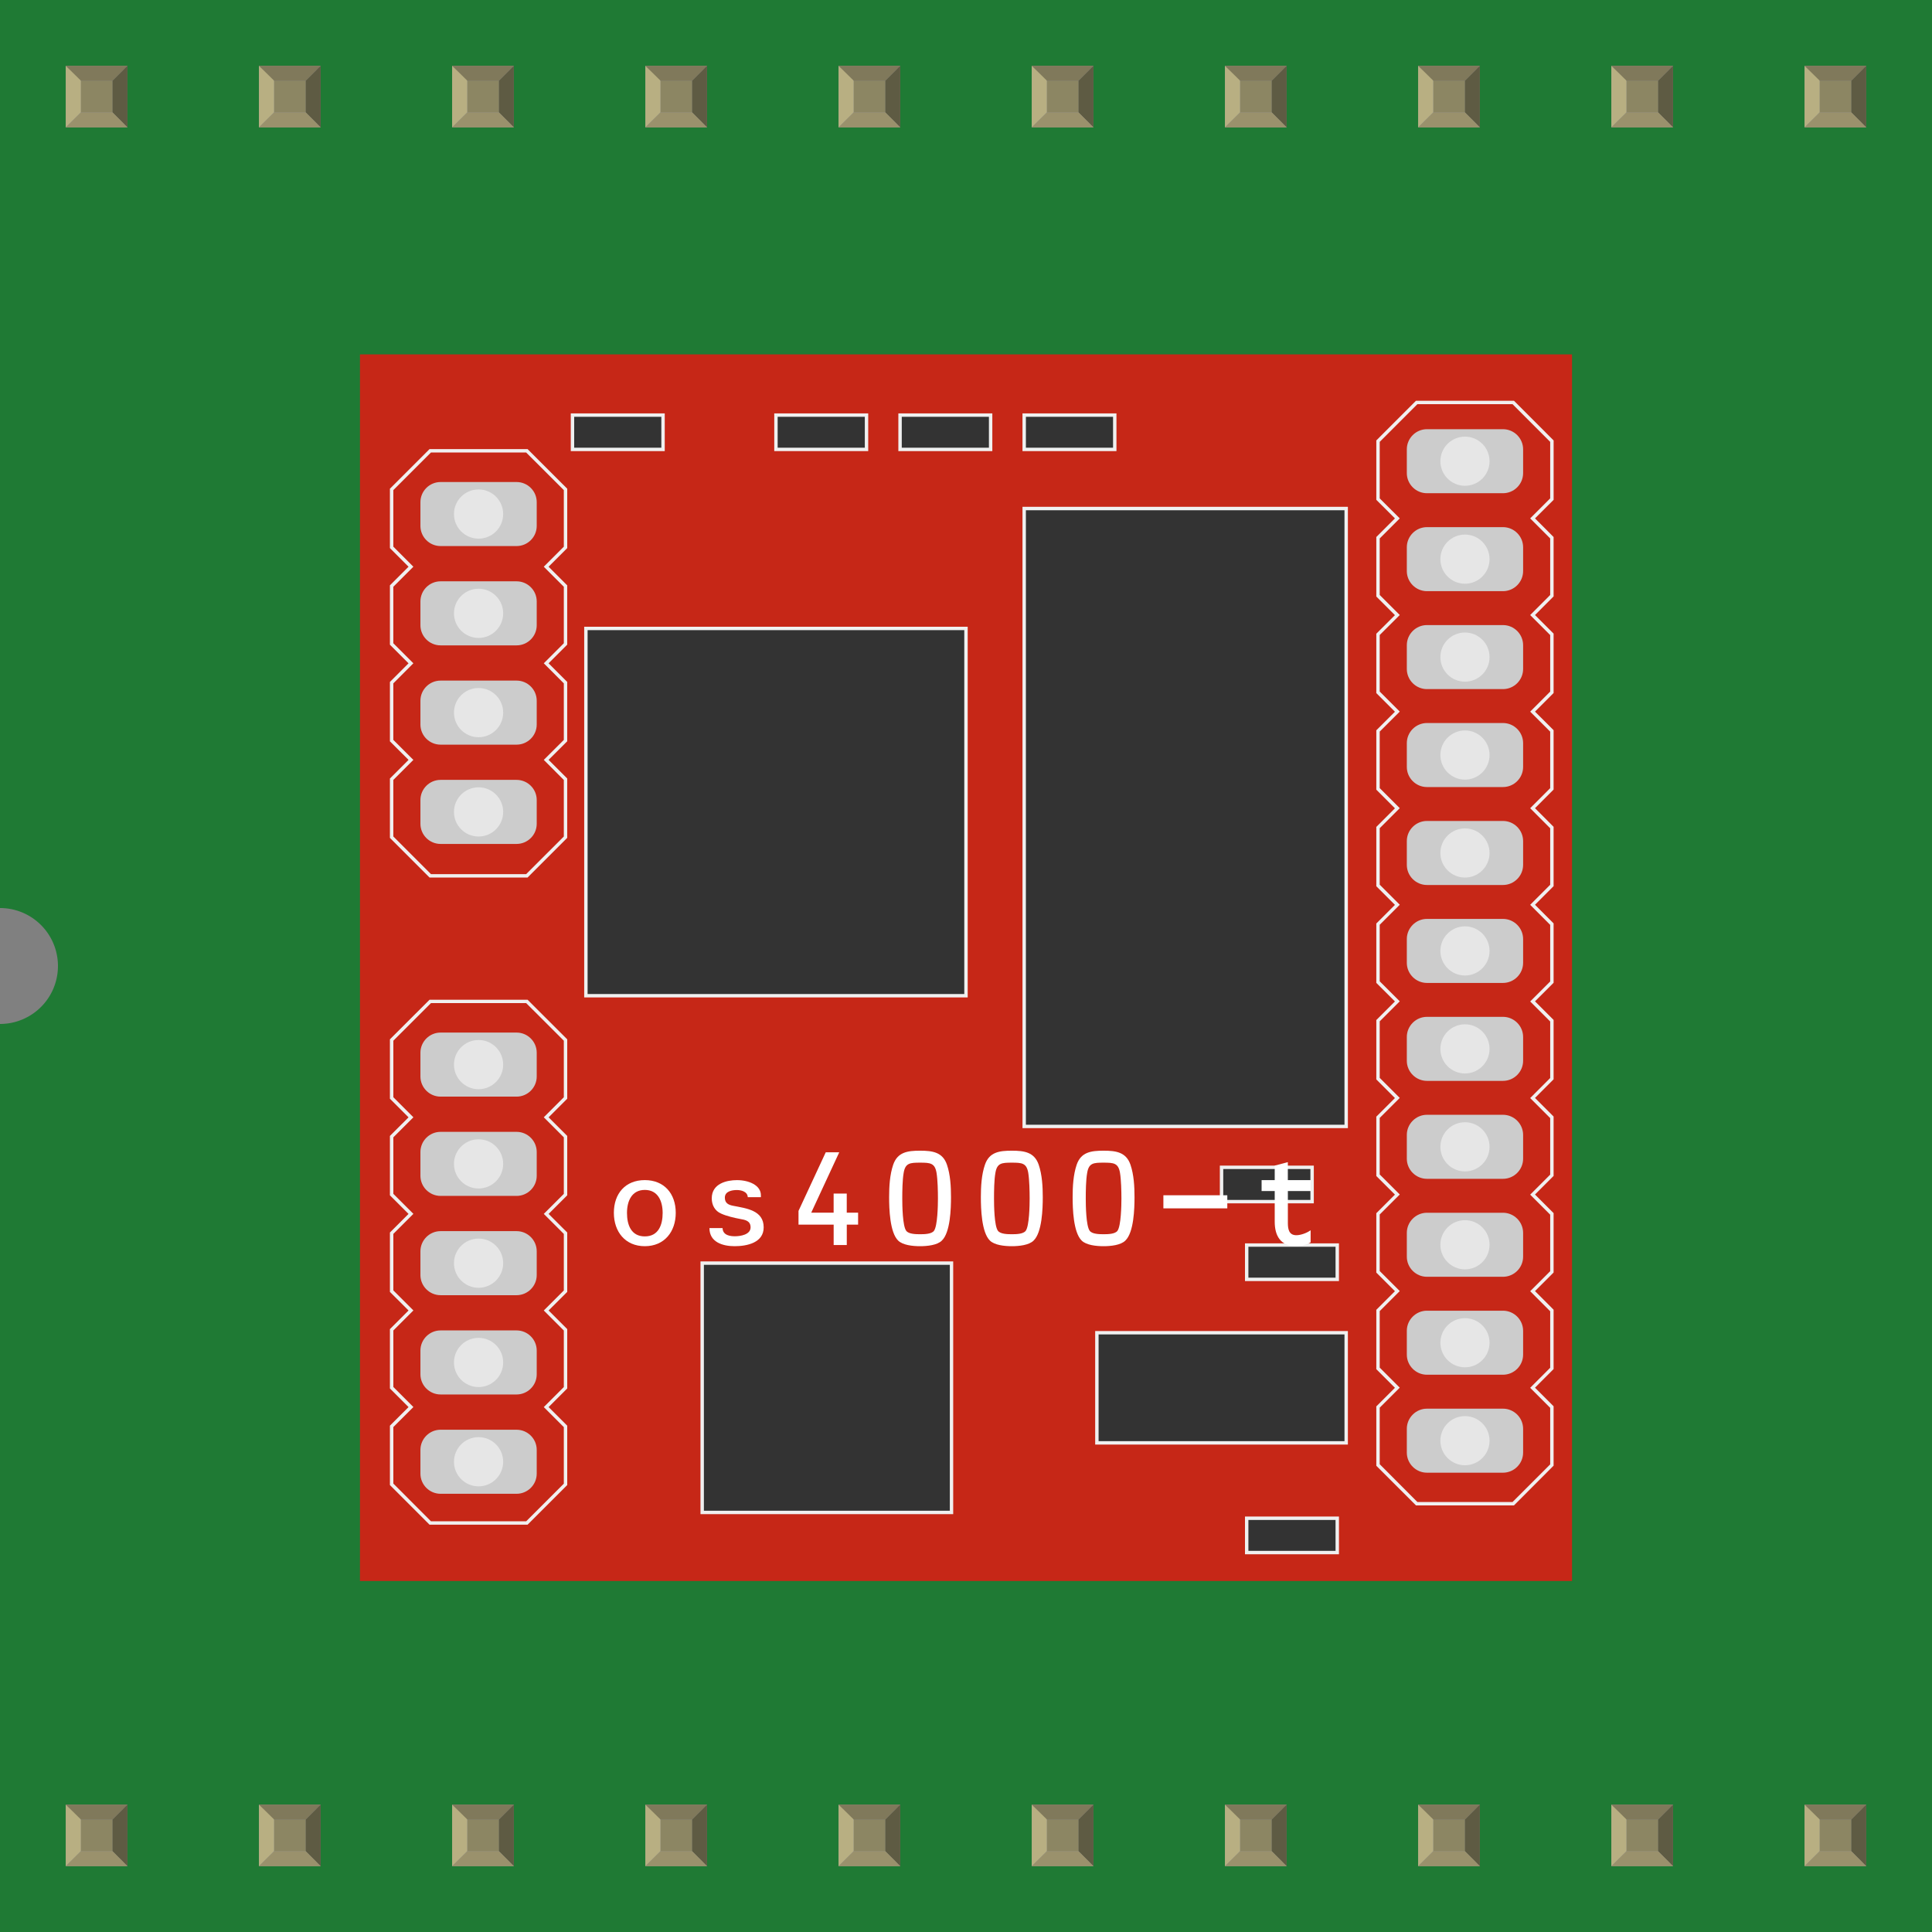 <?xml version='1.0' encoding='UTF-8' standalone='no'?>
<!-- Created with Fritzing (http://www.fritzing.org/) -->
<svg xmlns="http://www.w3.org/2000/svg" width="1in" x="0in" version="1.2" y="0in"  height="1in" viewBox="0 0 1000 1000" baseProfile="tiny" xmlns:svg="http://www.w3.org/2000/svg">
 <rect x="0" y="0" width="1000" height="1000" fill="#808080" stroke="none"/>
 <desc>Fritzing breadboard generated by brd2svg</desc>
 <g id="breadboard">
  <g id="icon">
   <path fill="#1F7A34" stroke="none" stroke-width="0" d="M0,0L0,470A30,30 0 0 1 0,530L0,1000L1000,1000L1000,0L0,0z"/>
   <g transform="translate(186.32,183.43)">
    <g>
     <rect width="627.361" x="0" y="0" fill="#C62717" height="634.889"/>
    </g>
    <g id="silkscreen">
     <g>
      <path fill="#F0F0F0" d="M597.306,595.764l-50.722,0l-20.528,-20.514l0,-30.736l9.639,-9.625l-9.639,-9.639l0,-30.722l9.639,-9.639l-9.639,-9.625l0,-30.736l9.639,-9.625l-9.639,-9.625l0,-30.736l9.639,-9.625l-9.639,-9.639l0,-30.736l9.639,-9.625l-9.639,-9.611l0,-30.736l9.639,-9.639l-9.639,-9.639l0,-30.708l9.639,-9.639l-9.639,-9.639l0,-30.736l9.639,-9.611l-9.639,-9.639l0,-30.736l9.639,-9.611l-9.639,-9.639L526.056,94.528l9.639,-9.639L526.056,75.278L526.056,44.542l20.528,-20.542l50.722,0l20.528,20.542L617.833,75.278L608.194,84.889l9.625,9.639l0,30.736L608.194,134.917l9.625,9.611l0,30.736l-9.625,9.639l9.625,9.611l0,30.736l-9.625,9.639l9.625,9.639l0,30.708l-9.625,9.639l9.625,9.639l0,30.736l-9.625,9.611l9.625,9.625l0,30.736l-9.625,9.639l9.625,9.625l0,30.736l-9.625,9.625l9.625,9.625l0,30.736l-9.625,9.625l9.625,9.639l0,30.722l-9.625,9.639l9.625,9.625l0,30.736L597.306,595.764zM547.306,594l49.264,0l19.486,-19.472l0,-29.264l-10.361,-10.361l10.361,-10.375l0,-29.25l-10.361,-10.375l10.361,-10.361l0,-29.264l-10.361,-10.361l10.361,-10.361l0,-29.264l-10.361,-10.361l10.361,-10.375l0,-29.264l-10.361,-10.361l10.361,-10.347L616.056,295.278l-10.361,-10.375l10.361,-10.375L616.056,245.278l-10.361,-10.375l10.361,-10.375l0,-29.264l-10.361,-10.347l10.361,-10.375l0,-29.264L605.694,134.917l10.361,-10.375L616.056,95.264L605.694,84.889l10.361,-10.347L616.056,45.278l-19.486,-19.5l-49.264,0L527.819,45.278l0,29.264l10.375,10.347l-10.375,10.375l0,29.264l10.375,10.375l-10.375,10.347l0,29.264l10.375,10.375l-10.375,10.347l0,29.264l10.375,10.375l-10.375,10.375l0,29.236l10.375,10.375l-10.375,10.375l0,29.264l10.375,10.347l-10.375,10.361l0,29.264l10.375,10.375l-10.375,10.361l0,29.264l10.375,10.361l-10.375,10.361l0,29.264l10.375,10.361l-10.375,10.375l0,29.25l10.375,10.375l-10.375,10.361l0,29.264L547.306,594z"/>
     </g>
     <g>
      <path fill="#F0F0F0" d="M86.75,605.75L36.014,605.75l-20.514,-20.514l0,-30.736l9.639,-9.625l-9.639,-9.639l0,-30.722l9.639,-9.639l-9.639,-9.625l0,-30.736l9.639,-9.625l-9.639,-9.625l0,-30.736l9.639,-9.625l-9.639,-9.639l0,-30.736l20.514,-20.5l50.736,0l20.528,20.5l0,30.736l-9.639,9.639l9.639,9.625l0,30.736l-9.639,9.625l9.639,9.625l0,30.736l-9.639,9.625l9.639,9.639l0,30.722l-9.639,9.639l9.639,9.625l0,30.736L86.75,605.75zM36.75,603.986l49.278,0l19.486,-19.472l0,-29.264L95.139,544.875l10.375,-10.375l0,-29.25L95.139,494.875l10.375,-10.361l0,-29.264L95.139,444.875l10.375,-10.361l0,-29.264L95.139,394.875l10.375,-10.375l0,-29.264l-19.486,-19.458L36.75,335.778l-19.472,19.458l0,29.264l10.375,10.375l-10.375,10.361l0,29.264l10.375,10.361l-10.375,10.361l0,29.264l10.375,10.361l-10.375,10.375l0,29.25l10.375,10.375l-10.375,10.361l0,29.264L36.75,603.986z"/>
     </g>
     <g>
      <path fill="#F0F0F0" d="M86.75,270.778L36.014,270.778l-20.514,-20.514l0,-30.736l9.639,-9.639L15.5,200.278l0,-30.736l9.639,-9.639l-9.639,-9.639L15.5,119.542l9.639,-9.639L15.5,100.264L15.5,69.528l20.514,-20.514l50.736,0l20.528,20.514l0,30.736L97.625,109.903l9.639,9.639l0,30.708l-9.639,9.639l9.639,9.639l0,30.736l-9.639,9.611l9.639,9.639l0,30.736L86.75,270.778zM36.75,269.014l49.278,0l19.486,-19.472l0,-29.264L95.139,209.889l10.375,-10.347L105.514,170.278L95.139,159.889l10.375,-10.375L105.514,120.278L95.139,109.903l10.375,-10.375L105.514,70.25L86.014,50.778L36.75,50.778L17.264,70.25l0,29.264L27.639,109.903L17.264,120.278l0,29.236l10.375,10.375L17.264,170.278l0,29.264l10.375,10.347l-10.375,10.375l0,29.264L36.75,269.014z"/>
     </g>
    </g>
    <g>
     <rect width="129.056" x="177.125" y="470.361" fill="#333333" height="129.056"/>
     <path fill="#F0F0F0" d="M307.056,600.292L176.25,600.292l0,-130.819l130.806,0L307.056,600.292zM178.014,598.528l127.292,0l0,-127.292l-127.292,0L178.014,598.528z"/>
    </g>
    <g>
     <rect width="129.042" x="381.431" y="506.389" fill="#333333" height="57"/>
     <path fill="#F0F0F0" d="M511.347,564.278l-130.806,0l0,-58.764l130.806,0L511.347,564.278zM382.306,562.514l127.278,0l0,-55.25l-127.278,0L382.306,562.514z"/>
    </g>
    <g>
     <rect width="196.736" x="116.944" y="141.861" fill="#333333" height="190.111"/>
     <path fill="#F0F0F0" d="M314.556,332.847L116.056,332.847L116.056,140.972l198.5,0L314.556,332.847zM117.819,331.083l194.972,0L312.792,142.736L117.819,142.736L117.819,331.083z"/>
    </g>
    <g>
     <rect width="46.875" x="215.306" y="31.417" fill="#333333" height="17.764"/>
     <path fill="#F0F0F0" d="M263.069,50.069l-48.639,0L214.431,30.542l48.639,0L263.069,50.069zM216.194,48.306l45.111,0L261.306,32.306l-45.111,0L216.194,48.306z"/>
    </g>
    <g>
     <rect width="46.875" x="279.556" y="31.417" fill="#333333" height="17.764"/>
     <path fill="#F0F0F0" d="M327.306,50.069l-48.639,0L278.667,30.542l48.639,0L327.306,50.069zM280.431,48.306l45.111,0L325.542,32.306l-45.111,0L280.431,48.306z"/>
    </g>
    <g>
     <rect width="46.875" x="343.806" y="31.417" fill="#333333" height="17.764"/>
     <path fill="#F0F0F0" d="M391.556,50.069L342.917,50.069L342.917,30.542l48.639,0L391.556,50.069zM344.681,48.306l45.111,0L389.792,32.306l-45.111,0L344.681,48.306z"/>
    </g>
    <g>
     <rect width="46.875" x="445.944" y="420.778" fill="#333333" height="17.764"/>
     <path fill="#F0F0F0" d="M493.708,439.417l-48.639,0l0,-19.528l48.639,0L493.708,439.417zM446.833,437.653l45.111,0l0,-16l-45.111,0L446.833,437.653z"/>
    </g>
    <g>
     <rect width="46.875" x="458.972" y="461" fill="#333333" height="17.764"/>
     <path fill="#F0F0F0" d="M506.722,479.653l-48.639,0l0,-19.528l48.639,0L506.722,479.653zM459.847,477.889l45.111,0l0,-16l-45.111,0L459.847,477.889z"/>
    </g>
    <g>
     <rect width="46.875" x="458.972" y="602.403" fill="#333333" height="17.764"/>
     <path fill="#F0F0F0" d="M506.722,621.056l-48.639,0l0,-19.528l48.639,0L506.722,621.056zM459.847,619.292l45.111,0l0,-16l-45.111,0L459.847,619.292z"/>
    </g>
    <g>
     <rect width="46.875" x="110" y="31.417" fill="#333333" height="17.764"/>
     <path fill="#F0F0F0" d="M157.75,50.069L109.111,50.069L109.111,30.542l48.639,0L157.75,50.069zM110.875,48.306l45.111,0L155.986,32.306L110.875,32.306L110.875,48.306z"/>
    </g>
    <g>
     <g>
      <g>
       <path fill="#CCCCCC" d="M602.042,568.417c0,5.736,-4.694,10.417,-10.417,10.417l-39.361,0c-5.722,0,-10.417,-4.681,-10.417,-10.417L541.847,556.111c0,-5.722,4.694,-10.417,10.417,-10.417l39.361,0c5.722,0,10.417,4.694,10.417,10.417L602.042,568.417z"/>
      </g>
     </g>
     <g>
      <g>
       <path fill="#CCCCCC" d="M602.042,517.708c0,5.736,-4.694,10.417,-10.417,10.417l-39.361,0c-5.722,0,-10.417,-4.681,-10.417,-10.417l0,-12.306c0,-5.722,4.694,-10.417,10.417,-10.417l39.361,0c5.722,0,10.417,4.694,10.417,10.417L602.042,517.708z"/>
      </g>
     </g>
     <g>
      <g>
       <path fill="#CCCCCC" d="M602.042,467.014c0,5.736,-4.694,10.417,-10.417,10.417l-39.361,0c-5.722,0,-10.417,-4.681,-10.417,-10.417l0,-12.306c0,-5.722,4.694,-10.417,10.417,-10.417l39.361,0c5.722,0,10.417,4.694,10.417,10.417L602.042,467.014z"/>
      </g>
     </g>
     <g>
      <g>
       <path fill="#CCCCCC" d="M602.042,416.306c0,5.736,-4.694,10.417,-10.417,10.417l-39.361,0c-5.722,0,-10.417,-4.681,-10.417,-10.417l0,-12.306c0,-5.722,4.694,-10.417,10.417,-10.417l39.361,0c5.722,0,10.417,4.694,10.417,10.417L602.042,416.306z"/>
      </g>
     </g>
     <g>
      <g>
       <path fill="#CCCCCC" d="M602.042,365.611c0,5.736,-4.694,10.417,-10.417,10.417l-39.361,0c-5.722,0,-10.417,-4.681,-10.417,-10.417l0,-12.306c0,-5.722,4.694,-10.417,10.417,-10.417l39.361,0c5.722,0,10.417,4.694,10.417,10.417L602.042,365.611z"/>
      </g>
     </g>
     <g>
      <g>
       <path fill="#CCCCCC" d="M602.042,314.917c0,5.736,-4.694,10.417,-10.417,10.417l-39.361,0c-5.722,0,-10.417,-4.681,-10.417,-10.417l0,-12.306c0,-5.722,4.694,-10.417,10.417,-10.417l39.361,0c5.722,0,10.417,4.694,10.417,10.417L602.042,314.917z"/>
      </g>
     </g>
     <g>
      <g>
       <path fill="#CCCCCC" d="M602.042,264.222c0,5.736,-4.694,10.417,-10.417,10.417l-39.361,0c-5.722,0,-10.417,-4.681,-10.417,-10.417l0,-12.306c0,-5.736,4.694,-10.417,10.417,-10.417l39.361,0c5.722,0,10.417,4.681,10.417,10.417L602.042,264.222z"/>
      </g>
     </g>
     <g>
      <g>
       <path fill="#CCCCCC" d="M602.042,213.528c0,5.736,-4.694,10.417,-10.417,10.417l-39.361,0c-5.722,0,-10.417,-4.681,-10.417,-10.417l0,-12.306c0,-5.736,4.694,-10.417,10.417,-10.417l39.361,0c5.722,0,10.417,4.681,10.417,10.417L602.042,213.528z"/>
      </g>
     </g>
     <g>
      <g>
       <path fill="#CCCCCC" d="M602.042,162.833c0,5.736,-4.694,10.417,-10.417,10.417l-39.361,0c-5.722,0,-10.417,-4.681,-10.417,-10.417l0,-12.306c0,-5.736,4.694,-10.417,10.417,-10.417l39.361,0c5.722,0,10.417,4.681,10.417,10.417L602.042,162.833z"/>
      </g>
     </g>
     <g>
      <g>
       <path fill="#CCCCCC" d="M602.042,112.139c0,5.736,-4.694,10.417,-10.417,10.417l-39.361,0c-5.722,0,-10.417,-4.681,-10.417,-10.417L541.847,99.833c0,-5.736,4.694,-10.417,10.417,-10.417l39.361,0c5.722,0,10.417,4.681,10.417,10.417L602.042,112.139z"/>
      </g>
     </g>
     <g>
      <g>
       <path fill="#CCCCCC" d="M602.042,61.444c0,5.736,-4.694,10.417,-10.417,10.417l-39.361,0c-5.722,0,-10.417,-4.681,-10.417,-10.417L541.847,49.139c0,-5.736,4.694,-10.417,10.417,-10.417l39.361,0c5.722,0,10.417,4.681,10.417,10.417L602.042,61.444z"/>
      </g>
     </g>
    </g>
    <g>
     <g>
      <g>
       <path fill="#CCCCCC" d="M91.486,579.333c0,5.722,-4.681,10.417,-10.417,10.417L41.708,589.75c-5.736,0,-10.417,-4.694,-10.417,-10.417l0,-12.319c0,-5.722,4.681,-10.417,10.417,-10.417l39.361,0c5.736,0,10.417,4.694,10.417,10.417L91.486,579.333z"/>
      </g>
     </g>
     <g>
      <g>
       <path fill="#CCCCCC" d="M91.486,527.931c0,5.722,-4.681,10.417,-10.417,10.417L41.708,538.347c-5.736,0,-10.417,-4.694,-10.417,-10.417l0,-12.319c0,-5.722,4.681,-10.417,10.417,-10.417l39.361,0c5.736,0,10.417,4.694,10.417,10.417L91.486,527.931z"/>
      </g>
     </g>
     <g>
      <g>
       <path fill="#CCCCCC" d="M91.486,476.542c0,5.722,-4.681,10.417,-10.417,10.417L41.708,486.958c-5.736,0,-10.417,-4.694,-10.417,-10.417l0,-12.319c0,-5.722,4.681,-10.417,10.417,-10.417l39.361,0c5.736,0,10.417,4.694,10.417,10.417L91.486,476.542z"/>
      </g>
     </g>
     <g>
      <g>
       <path fill="#CCCCCC" d="M91.486,425.153c0,5.722,-4.681,10.417,-10.417,10.417L41.708,435.569c-5.736,0,-10.417,-4.694,-10.417,-10.417l0,-12.319c0,-5.722,4.681,-10.417,10.417,-10.417l39.361,0c5.736,0,10.417,4.694,10.417,10.417L91.486,425.153z"/>
      </g>
     </g>
     <g>
      <g>
       <path fill="#CCCCCC" d="M91.486,373.764c0,5.722,-4.681,10.417,-10.417,10.417L41.708,384.181c-5.736,0,-10.417,-4.694,-10.417,-10.417l0,-12.319c0,-5.722,4.681,-10.417,10.417,-10.417l39.361,0c5.736,0,10.417,4.694,10.417,10.417L91.486,373.764z"/>
      </g>
     </g>
    </g>
    <g>
     <g>
      <g>
       <path fill="#CCCCCC" d="M91.486,242.972c0,5.736,-4.681,10.417,-10.417,10.417L41.708,253.389c-5.736,0,-10.417,-4.681,-10.417,-10.417l0,-12.319c0,-5.736,4.681,-10.417,10.417,-10.417l39.361,0c5.736,0,10.417,4.681,10.417,10.417L91.486,242.972z"/>
      </g>
     </g>
     <g>
      <g>
       <path fill="#CCCCCC" d="M91.486,191.583c0,5.736,-4.681,10.417,-10.417,10.417L41.708,202c-5.736,0,-10.417,-4.681,-10.417,-10.417l0,-12.319c0,-5.736,4.681,-10.417,10.417,-10.417l39.361,0c5.736,0,10.417,4.681,10.417,10.417L91.486,191.583z"/>
      </g>
     </g>
     <g>
      <g>
       <path fill="#CCCCCC" d="M91.486,140.194c0,5.736,-4.681,10.417,-10.417,10.417L41.708,150.611c-5.736,0,-10.417,-4.681,-10.417,-10.417L31.292,127.875c0,-5.736,4.681,-10.417,10.417,-10.417l39.361,0c5.736,0,10.417,4.681,10.417,10.417L91.486,140.194z"/>
      </g>
     </g>
     <g>
      <g>
       <path fill="#CCCCCC" d="M91.486,88.792c0,5.736,-4.681,10.417,-10.417,10.417L41.708,99.208c-5.736,0,-10.417,-4.681,-10.417,-10.417L31.292,76.486c0,-5.736,4.681,-10.417,10.417,-10.417l39.361,0c5.736,0,10.417,4.681,10.417,10.417L91.486,88.792z"/>
      </g>
     </g>
    </g>
    <g>
     <rect width="166.667" x="343.806" y="79.792" fill="#333333" height="319.806"/>
     <path fill="#F0F0F0" d="M511.347,400.486L342.917,400.486L342.917,78.903l168.431,0L511.347,400.486zM344.681,398.722L509.583,398.722L509.583,80.667L344.681,80.667L344.681,398.722z"/>
    </g>
    <g>
     <g>
      <g>
       <circle fill="#E6E6E6" cx="61.389" cy="236.819" r="12.736"/>
      </g>
     </g>
     <g>
      <g>
       <circle fill="#E6E6E6" cx="61.389" cy="185.417" r="12.736"/>
      </g>
     </g>
     <g>
      <g>
       <circle fill="#E6E6E6" cx="61.389" cy="134.028" r="12.736"/>
      </g>
     </g>
     <g>
      <g>
       <circle fill="#E6E6E6" cx="61.389" cy="82.639" r="12.736"/>
      </g>
     </g>
    </g>
    <g>
     <g>
      <g>
       <circle fill="#E6E6E6" cx="571.944" cy="562.264" r="12.722"/>
      </g>
     </g>
     <g>
      <g>
       <circle fill="#E6E6E6" cx="571.944" cy="511.569" r="12.722"/>
      </g>
     </g>
     <g>
      <g>
       <circle fill="#E6E6E6" cx="571.944" cy="460.861" r="12.722"/>
      </g>
     </g>
     <g>
      <g>
       <circle fill="#E6E6E6" cx="571.944" cy="410.167" r="12.722"/>
      </g>
     </g>
     <g>
      <g>
       <circle fill="#E6E6E6" cx="571.944" cy="359.472" r="12.722"/>
      </g>
     </g>
     <g>
      <g>
       <circle fill="#E6E6E6" cx="571.944" cy="308.764" r="12.722"/>
      </g>
     </g>
     <g>
      <g>
       <circle fill="#E6E6E6" cx="571.944" cy="258.069" r="12.722"/>
      </g>
     </g>
     <g>
      <g>
       <circle fill="#E6E6E6" cx="571.944" cy="207.375" r="12.722"/>
      </g>
     </g>
     <g>
      <g>
       <circle fill="#E6E6E6" cx="571.944" cy="156.681" r="12.722"/>
      </g>
     </g>
     <g>
      <g>
       <circle fill="#E6E6E6" cx="571.944" cy="105.986" r="12.722"/>
      </g>
     </g>
     <g>
      <g>
       <circle fill="#E6E6E6" cx="571.944" cy="55.292" r="12.722"/>
      </g>
     </g>
    </g>
    <g>
     <g>
      <g>
       <circle fill="#E6E6E6" cx="61.389" cy="573.167" r="12.736"/>
      </g>
     </g>
     <g>
      <g>
       <circle fill="#E6E6E6" cx="61.389" cy="521.778" r="12.736"/>
      </g>
     </g>
     <g>
      <g>
       <circle fill="#E6E6E6" cx="61.389" cy="470.389" r="12.736"/>
      </g>
     </g>
     <g>
      <g>
       <circle fill="#E6E6E6" cx="61.389" cy="419" r="12.736"/>
      </g>
     </g>
     <g>
      <g>
       <circle fill="#E6E6E6" cx="61.389" cy="367.611" r="12.736"/>
      </g>
     </g>
    </g>
    <g>
     <path fill="#FFFFFF" d="M163.444,444.333c0,9.75,-5.861,17.264,-16.014,17.264c-10.153,0,-16.014,-7.514,-16.014,-17.264c0,-10.028,6,-16.944,16.014,-16.944C157.389,427.389,163.444,434.306,163.444,444.333zM138.208,444.389c0,6.125,2.111,12.139,9.236,12.139c7.111,0,9.222,-6.014,9.222,-12.139c0,-6.111,-2.431,-11.917,-9.222,-11.917S138.208,438.264,138.208,444.389z"/>
     <path fill="#FFFFFF" d="M200.722,436.222c-0.125,-2.972,-3.556,-3.694,-5.597,-3.694c-2.444,0,-6.264,0.583,-6.264,3.944c0,2.833,1.847,3.764,4.347,4.222c6.653,1.319,15.75,2.25,15.75,11.153c0,7.972,-8.639,9.75,-15.028,9.75c-6.125,0,-13.042,-2.042,-13.042,-9.361l6.792,0c0.125,3.875,4.222,4.222,6.389,4.222c2.833,0,8.111,-0.806,8.111,-4.611c0,-3.361,-2.708,-3.889,-5.403,-4.347c-2.903,-0.528,-7.125,-1.514,-9.819,-2.764c-3.292,-1.389,-4.875,-4.486,-4.875,-7.903c0,-7.722,7.833,-9.431,13.042,-9.431c6.069,0,12.389,2.569,12.389,7.833l0,0.986L200.722,436.222z"/>
     <path fill="#FFFFFF" d="M257.833,444.264l0,6.181l-5.861,0l0,10.556l-6.792,0l0,-10.556l-18.194,0l0,-7.111l14.097,-30.333l6.986,0l-14.5,31.25l11.597,0l0,-9.889l6.792,0l0,9.889L257.833,444.25z"/>
     <path fill="#FFFFFF" d="M303.819,419.417c1.778,5.208,2.097,11.333,2.097,16.806c0,5.861,-0.319,18.25,-4.736,22.472c-2.375,2.375,-7.514,2.903,-11.278,2.903c-3.819,0,-8.903,-0.528,-11.333,-2.903c-4.347,-4.222,-4.681,-16.611,-4.681,-22.472c0,-5.472,0.333,-11.597,2.111,-16.806c2.25,-6.528,7.444,-7.25,13.903,-7.25C296.306,412.167,301.583,412.889,303.819,419.417zM281.417,423.639c-0.653,3.625,-0.722,9.556,-0.722,13.306c0,3.5,0.139,14.181,2.042,16.681c1.25,1.708,4.944,1.778,7.194,1.778c2.236,0,5.931,-0.069,7.181,-1.778c1.847,-2.514,2.042,-13.181,2.042,-16.681c0,-3.764,-0.125,-9.681,-0.722,-13.306c-0.861,-5.069,-3.222,-5.278,-8.5,-5.278C284.639,418.361,282.264,418.556,281.417,423.639z"/>
     <path fill="#FFFFFF" d="M351.306,419.417c1.778,5.208,2.111,11.333,2.111,16.806c0,5.861,-0.333,18.25,-4.75,22.472c-2.375,2.375,-7.514,2.903,-11.278,2.903c-3.819,0,-8.903,-0.528,-11.333,-2.903c-4.347,-4.222,-4.681,-16.611,-4.681,-22.472c0,-5.472,0.319,-11.597,2.111,-16.806c2.236,-6.528,7.444,-7.25,13.903,-7.25C343.792,412.167,349.069,412.889,351.306,419.417zM328.903,423.639c-0.667,3.625,-0.722,9.556,-0.722,13.306c0,3.5,0.125,14.181,2.028,16.681c1.264,1.708,4.944,1.778,7.194,1.778s5.931,-0.069,7.194,-1.778c1.847,-2.514,2.028,-13.181,2.028,-16.681c0,-3.764,-0.139,-9.681,-0.722,-13.306c-0.861,-5.069,-3.222,-5.278,-8.5,-5.278S329.75,418.556,328.903,423.639z"/>
     <path fill="#FFFFFF" d="M398.806,419.417c1.778,5.208,2.097,11.333,2.097,16.806c0,5.861,-0.319,18.25,-4.75,22.472c-2.375,2.375,-7.514,2.903,-11.278,2.903c-3.806,0,-8.903,-0.528,-11.319,-2.903c-4.347,-4.222,-4.681,-16.611,-4.681,-22.472c0,-5.472,0.319,-11.597,2.097,-16.806c2.236,-6.528,7.444,-7.25,13.903,-7.25C391.292,412.167,396.556,412.889,398.806,419.417zM376.403,423.639c-0.667,3.625,-0.736,9.556,-0.736,13.306c0,3.5,0.139,14.181,2.042,16.681c1.25,1.708,4.931,1.778,7.181,1.778c2.25,0,5.944,-0.069,7.194,-1.778c1.847,-2.514,2.042,-13.181,2.042,-16.681c0,-3.764,-0.139,-9.681,-0.736,-13.306c-0.861,-5.069,-3.222,-5.278,-8.5,-5.278C379.625,418.361,377.25,418.556,376.403,423.639z"/>
     <path fill="#FFFFFF" d="M415.847,435.236l33.083,0l0,6.778l-33.083,0L415.847,435.236z"/>
     <path fill="#FFFFFF" d="M480.278,427.389l11.792,0l0,5.667L480.278,433.056l0,16.528c0,3.111,0.514,6.333,4.403,6.333c2.306,0,5.528,-1.194,7.375,-2.583l0,6.264c-2.097,1.25,-5,1.986,-7.514,1.986c-7.972,0,-11.069,-5.278,-11.069,-12.653L473.472,433.056l-6.792,0l0,-5.667l6.792,0l0,-7.514l6.792,-1.778L480.264,427.389z"/>
    </g>
   </g>
  </g>
  <g transform="translate(34.035,934.05)">
   <rect width="31.93" x="0" y="0" fill="#8D8C8C" height="31.9" id="connector0pin"/>
   <rect width="16.444" x="7.792" y="7.735" fill="#8C8663" height="16.415"/>
   <polygon fill="#B8AF82" points="0,31.9,7.792,24.137,7.792,6.972,0,0"/>
   <polygon fill="#80795B" points="24.208,7.763,7.903,7.763,0,0,31.93,0"/>
   <polygon fill="#5E5B43" points="24.208,24.137,24.208,7.763,31.93,0,31.93,31.9"/>
   <polygon fill="#9A916C" points="0,31.9,7.875,24.137,24.208,24.137,31.93,31.9"/>
  </g>
  <g transform="translate(34.035,34.05)">
   <rect width="31.93" x="0" y="0" fill="#8D8C8C" height="31.9" id="connector19pin"/>
   <rect width="16.444" x="7.792" y="7.735" fill="#8C8663" height="16.415"/>
   <polygon fill="#B8AF82" points="0,31.9,7.792,24.137,7.792,6.972,0,0"/>
   <polygon fill="#80795B" points="24.208,7.763,7.903,7.763,0,0,31.93,0"/>
   <polygon fill="#5E5B43" points="24.208,24.137,24.208,7.763,31.93,0,31.93,31.9"/>
   <polygon fill="#9A916C" points="0,31.9,7.875,24.137,24.208,24.137,31.93,31.9"/>
  </g>
  <g transform="translate(134.035,934.05)">
   <rect width="31.93" x="0" y="0" fill="#8D8C8C" height="31.9" id="connector1pin"/>
   <rect width="16.444" x="7.792" y="7.735" fill="#8C8663" height="16.415"/>
   <polygon fill="#B8AF82" points="0,31.9,7.792,24.137,7.792,6.972,0,0"/>
   <polygon fill="#80795B" points="24.208,7.763,7.903,7.763,0,0,31.93,0"/>
   <polygon fill="#5E5B43" points="24.208,24.137,24.208,7.763,31.93,0,31.93,31.9"/>
   <polygon fill="#9A916C" points="0,31.9,7.875,24.137,24.208,24.137,31.93,31.9"/>
  </g>
  <g transform="translate(134.035,34.05)">
   <rect width="31.93" x="0" y="0" fill="#8D8C8C" height="31.9" id="connector18pin"/>
   <rect width="16.444" x="7.792" y="7.735" fill="#8C8663" height="16.415"/>
   <polygon fill="#B8AF82" points="0,31.9,7.792,24.137,7.792,6.972,0,0"/>
   <polygon fill="#80795B" points="24.208,7.763,7.903,7.763,0,0,31.93,0"/>
   <polygon fill="#5E5B43" points="24.208,24.137,24.208,7.763,31.93,0,31.93,31.9"/>
   <polygon fill="#9A916C" points="0,31.9,7.875,24.137,24.208,24.137,31.93,31.9"/>
  </g>
  <g transform="translate(234.035,934.05)">
   <rect width="31.93" x="0" y="0" fill="#8D8C8C" height="31.9" id="connector2pin"/>
   <rect width="16.444" x="7.792" y="7.735" fill="#8C8663" height="16.415"/>
   <polygon fill="#B8AF82" points="0,31.9,7.792,24.137,7.792,6.972,0,0"/>
   <polygon fill="#80795B" points="24.208,7.763,7.903,7.763,0,0,31.93,0"/>
   <polygon fill="#5E5B43" points="24.208,24.137,24.208,7.763,31.93,0,31.93,31.9"/>
   <polygon fill="#9A916C" points="0,31.9,7.875,24.137,24.208,24.137,31.93,31.9"/>
  </g>
  <g transform="translate(234.035,34.05)">
   <rect width="31.93" x="0" y="0" fill="#8D8C8C" height="31.9" id="connector17pin"/>
   <rect width="16.444" x="7.792" y="7.735" fill="#8C8663" height="16.415"/>
   <polygon fill="#B8AF82" points="0,31.9,7.792,24.137,7.792,6.972,0,0"/>
   <polygon fill="#80795B" points="24.208,7.763,7.903,7.763,0,0,31.93,0"/>
   <polygon fill="#5E5B43" points="24.208,24.137,24.208,7.763,31.93,0,31.93,31.9"/>
   <polygon fill="#9A916C" points="0,31.9,7.875,24.137,24.208,24.137,31.93,31.9"/>
  </g>
  <g transform="translate(334.035,934.05)">
   <rect width="31.93" x="0" y="0" fill="#8D8C8C" height="31.9" id="connector3pin"/>
   <rect width="16.444" x="7.792" y="7.735" fill="#8C8663" height="16.415"/>
   <polygon fill="#B8AF82" points="0,31.9,7.792,24.137,7.792,6.972,0,0"/>
   <polygon fill="#80795B" points="24.208,7.763,7.903,7.763,0,0,31.93,0"/>
   <polygon fill="#5E5B43" points="24.208,24.137,24.208,7.763,31.93,0,31.93,31.9"/>
   <polygon fill="#9A916C" points="0,31.9,7.875,24.137,24.208,24.137,31.93,31.9"/>
  </g>
  <g transform="translate(334.035,34.05)">
   <rect width="31.93" x="0" y="0" fill="#8D8C8C" height="31.9" id="connector16pin"/>
   <rect width="16.444" x="7.792" y="7.735" fill="#8C8663" height="16.415"/>
   <polygon fill="#B8AF82" points="0,31.9,7.792,24.137,7.792,6.972,0,0"/>
   <polygon fill="#80795B" points="24.208,7.763,7.903,7.763,0,0,31.93,0"/>
   <polygon fill="#5E5B43" points="24.208,24.137,24.208,7.763,31.93,0,31.93,31.9"/>
   <polygon fill="#9A916C" points="0,31.9,7.875,24.137,24.208,24.137,31.93,31.9"/>
  </g>
  <g transform="translate(434.035,934.05)">
   <rect width="31.93" x="0" y="0" fill="#8D8C8C" height="31.9" id="connector4pin"/>
   <rect width="16.444" x="7.792" y="7.735" fill="#8C8663" height="16.415"/>
   <polygon fill="#B8AF82" points="0,31.9,7.792,24.137,7.792,6.972,0,0"/>
   <polygon fill="#80795B" points="24.208,7.763,7.903,7.763,0,0,31.93,0"/>
   <polygon fill="#5E5B43" points="24.208,24.137,24.208,7.763,31.93,0,31.93,31.9"/>
   <polygon fill="#9A916C" points="0,31.9,7.875,24.137,24.208,24.137,31.93,31.9"/>
  </g>
  <g transform="translate(434.035,34.05)">
   <rect width="31.93" x="0" y="0" fill="#8D8C8C" height="31.9" id="connector15pin"/>
   <rect width="16.444" x="7.792" y="7.735" fill="#8C8663" height="16.415"/>
   <polygon fill="#B8AF82" points="0,31.9,7.792,24.137,7.792,6.972,0,0"/>
   <polygon fill="#80795B" points="24.208,7.763,7.903,7.763,0,0,31.93,0"/>
   <polygon fill="#5E5B43" points="24.208,24.137,24.208,7.763,31.93,0,31.93,31.9"/>
   <polygon fill="#9A916C" points="0,31.9,7.875,24.137,24.208,24.137,31.93,31.9"/>
  </g>
  <g transform="translate(534.035,934.05)">
   <rect width="31.93" x="0" y="0" fill="#8D8C8C" height="31.9" id="connector5pin"/>
   <rect width="16.444" x="7.792" y="7.735" fill="#8C8663" height="16.415"/>
   <polygon fill="#B8AF82" points="0,31.9,7.792,24.137,7.792,6.972,0,0"/>
   <polygon fill="#80795B" points="24.208,7.763,7.903,7.763,0,0,31.93,0"/>
   <polygon fill="#5E5B43" points="24.208,24.137,24.208,7.763,31.93,0,31.93,31.9"/>
   <polygon fill="#9A916C" points="0,31.9,7.875,24.137,24.208,24.137,31.93,31.9"/>
  </g>
  <g transform="translate(534.035,34.05)">
   <rect width="31.93" x="0" y="0" fill="#8D8C8C" height="31.9" id="connector14pin"/>
   <rect width="16.444" x="7.792" y="7.735" fill="#8C8663" height="16.415"/>
   <polygon fill="#B8AF82" points="0,31.9,7.792,24.137,7.792,6.972,0,0"/>
   <polygon fill="#80795B" points="24.208,7.763,7.903,7.763,0,0,31.93,0"/>
   <polygon fill="#5E5B43" points="24.208,24.137,24.208,7.763,31.93,0,31.93,31.9"/>
   <polygon fill="#9A916C" points="0,31.9,7.875,24.137,24.208,24.137,31.93,31.9"/>
  </g>
  <g transform="translate(634.035,934.05)">
   <rect width="31.93" x="0" y="0" fill="#8D8C8C" height="31.9" id="connector6pin"/>
   <rect width="16.444" x="7.792" y="7.735" fill="#8C8663" height="16.415"/>
   <polygon fill="#B8AF82" points="0,31.9,7.792,24.137,7.792,6.972,0,0"/>
   <polygon fill="#80795B" points="24.208,7.763,7.903,7.763,0,0,31.93,0"/>
   <polygon fill="#5E5B43" points="24.208,24.137,24.208,7.763,31.93,0,31.93,31.9"/>
   <polygon fill="#9A916C" points="0,31.9,7.875,24.137,24.208,24.137,31.93,31.9"/>
  </g>
  <g transform="translate(634.035,34.05)">
   <rect width="31.93" x="0" y="0" fill="#8D8C8C" height="31.9" id="connector13pin"/>
   <rect width="16.444" x="7.792" y="7.735" fill="#8C8663" height="16.415"/>
   <polygon fill="#B8AF82" points="0,31.9,7.792,24.137,7.792,6.972,0,0"/>
   <polygon fill="#80795B" points="24.208,7.763,7.903,7.763,0,0,31.93,0"/>
   <polygon fill="#5E5B43" points="24.208,24.137,24.208,7.763,31.93,0,31.93,31.9"/>
   <polygon fill="#9A916C" points="0,31.9,7.875,24.137,24.208,24.137,31.93,31.9"/>
  </g>
  <g transform="translate(734.035,934.05)">
   <rect width="31.93" x="0" y="0" fill="#8D8C8C" height="31.9" id="connector7pin"/>
   <rect width="16.444" x="7.792" y="7.735" fill="#8C8663" height="16.415"/>
   <polygon fill="#B8AF82" points="0,31.9,7.792,24.137,7.792,6.972,0,0"/>
   <polygon fill="#80795B" points="24.208,7.763,7.903,7.763,0,0,31.93,0"/>
   <polygon fill="#5E5B43" points="24.208,24.137,24.208,7.763,31.93,0,31.93,31.9"/>
   <polygon fill="#9A916C" points="0,31.9,7.875,24.137,24.208,24.137,31.93,31.9"/>
  </g>
  <g transform="translate(734.035,34.05)">
   <rect width="31.93" x="0" y="0" fill="#8D8C8C" height="31.9" id="connector12pin"/>
   <rect width="16.444" x="7.792" y="7.735" fill="#8C8663" height="16.415"/>
   <polygon fill="#B8AF82" points="0,31.9,7.792,24.137,7.792,6.972,0,0"/>
   <polygon fill="#80795B" points="24.208,7.763,7.903,7.763,0,0,31.93,0"/>
   <polygon fill="#5E5B43" points="24.208,24.137,24.208,7.763,31.93,0,31.93,31.9"/>
   <polygon fill="#9A916C" points="0,31.9,7.875,24.137,24.208,24.137,31.93,31.9"/>
  </g>
  <g transform="translate(834.035,934.05)">
   <rect width="31.93" x="0" y="0" fill="#8D8C8C" height="31.9" id="connector8pin"/>
   <rect width="16.444" x="7.792" y="7.735" fill="#8C8663" height="16.415"/>
   <polygon fill="#B8AF82" points="0,31.9,7.792,24.137,7.792,6.972,0,0"/>
   <polygon fill="#80795B" points="24.208,7.763,7.903,7.763,0,0,31.93,0"/>
   <polygon fill="#5E5B43" points="24.208,24.137,24.208,7.763,31.93,0,31.93,31.9"/>
   <polygon fill="#9A916C" points="0,31.9,7.875,24.137,24.208,24.137,31.93,31.9"/>
  </g>
  <g transform="translate(834.035,34.05)">
   <rect width="31.93" x="0" y="0" fill="#8D8C8C" height="31.9" id="connector11pin"/>
   <rect width="16.444" x="7.792" y="7.735" fill="#8C8663" height="16.415"/>
   <polygon fill="#B8AF82" points="0,31.9,7.792,24.137,7.792,6.972,0,0"/>
   <polygon fill="#80795B" points="24.208,7.763,7.903,7.763,0,0,31.93,0"/>
   <polygon fill="#5E5B43" points="24.208,24.137,24.208,7.763,31.93,0,31.93,31.9"/>
   <polygon fill="#9A916C" points="0,31.9,7.875,24.137,24.208,24.137,31.93,31.9"/>
  </g>
  <g transform="translate(934.035,934.05)">
   <rect width="31.93" x="0" y="0" fill="#8D8C8C" height="31.9" id="connector9pin"/>
   <rect width="16.444" x="7.792" y="7.735" fill="#8C8663" height="16.415"/>
   <polygon fill="#B8AF82" points="0,31.9,7.792,24.137,7.792,6.972,0,0"/>
   <polygon fill="#80795B" points="24.208,7.763,7.903,7.763,0,0,31.93,0"/>
   <polygon fill="#5E5B43" points="24.208,24.137,24.208,7.763,31.93,0,31.93,31.9"/>
   <polygon fill="#9A916C" points="0,31.9,7.875,24.137,24.208,24.137,31.93,31.9"/>
  </g>
  <g transform="translate(934.035,34.05)">
   <rect width="31.93" x="0" y="0" fill="#8D8C8C" height="31.9" id="connector10pin"/>
   <rect width="16.444" x="7.792" y="7.735" fill="#8C8663" height="16.415"/>
   <polygon fill="#B8AF82" points="0,31.9,7.792,24.137,7.792,6.972,0,0"/>
   <polygon fill="#80795B" points="24.208,7.763,7.903,7.763,0,0,31.93,0"/>
   <polygon fill="#5E5B43" points="24.208,24.137,24.208,7.763,31.93,0,31.93,31.9"/>
   <polygon fill="#9A916C" points="0,31.9,7.875,24.137,24.208,24.137,31.93,31.9"/>
  </g>
 </g>
</svg>
